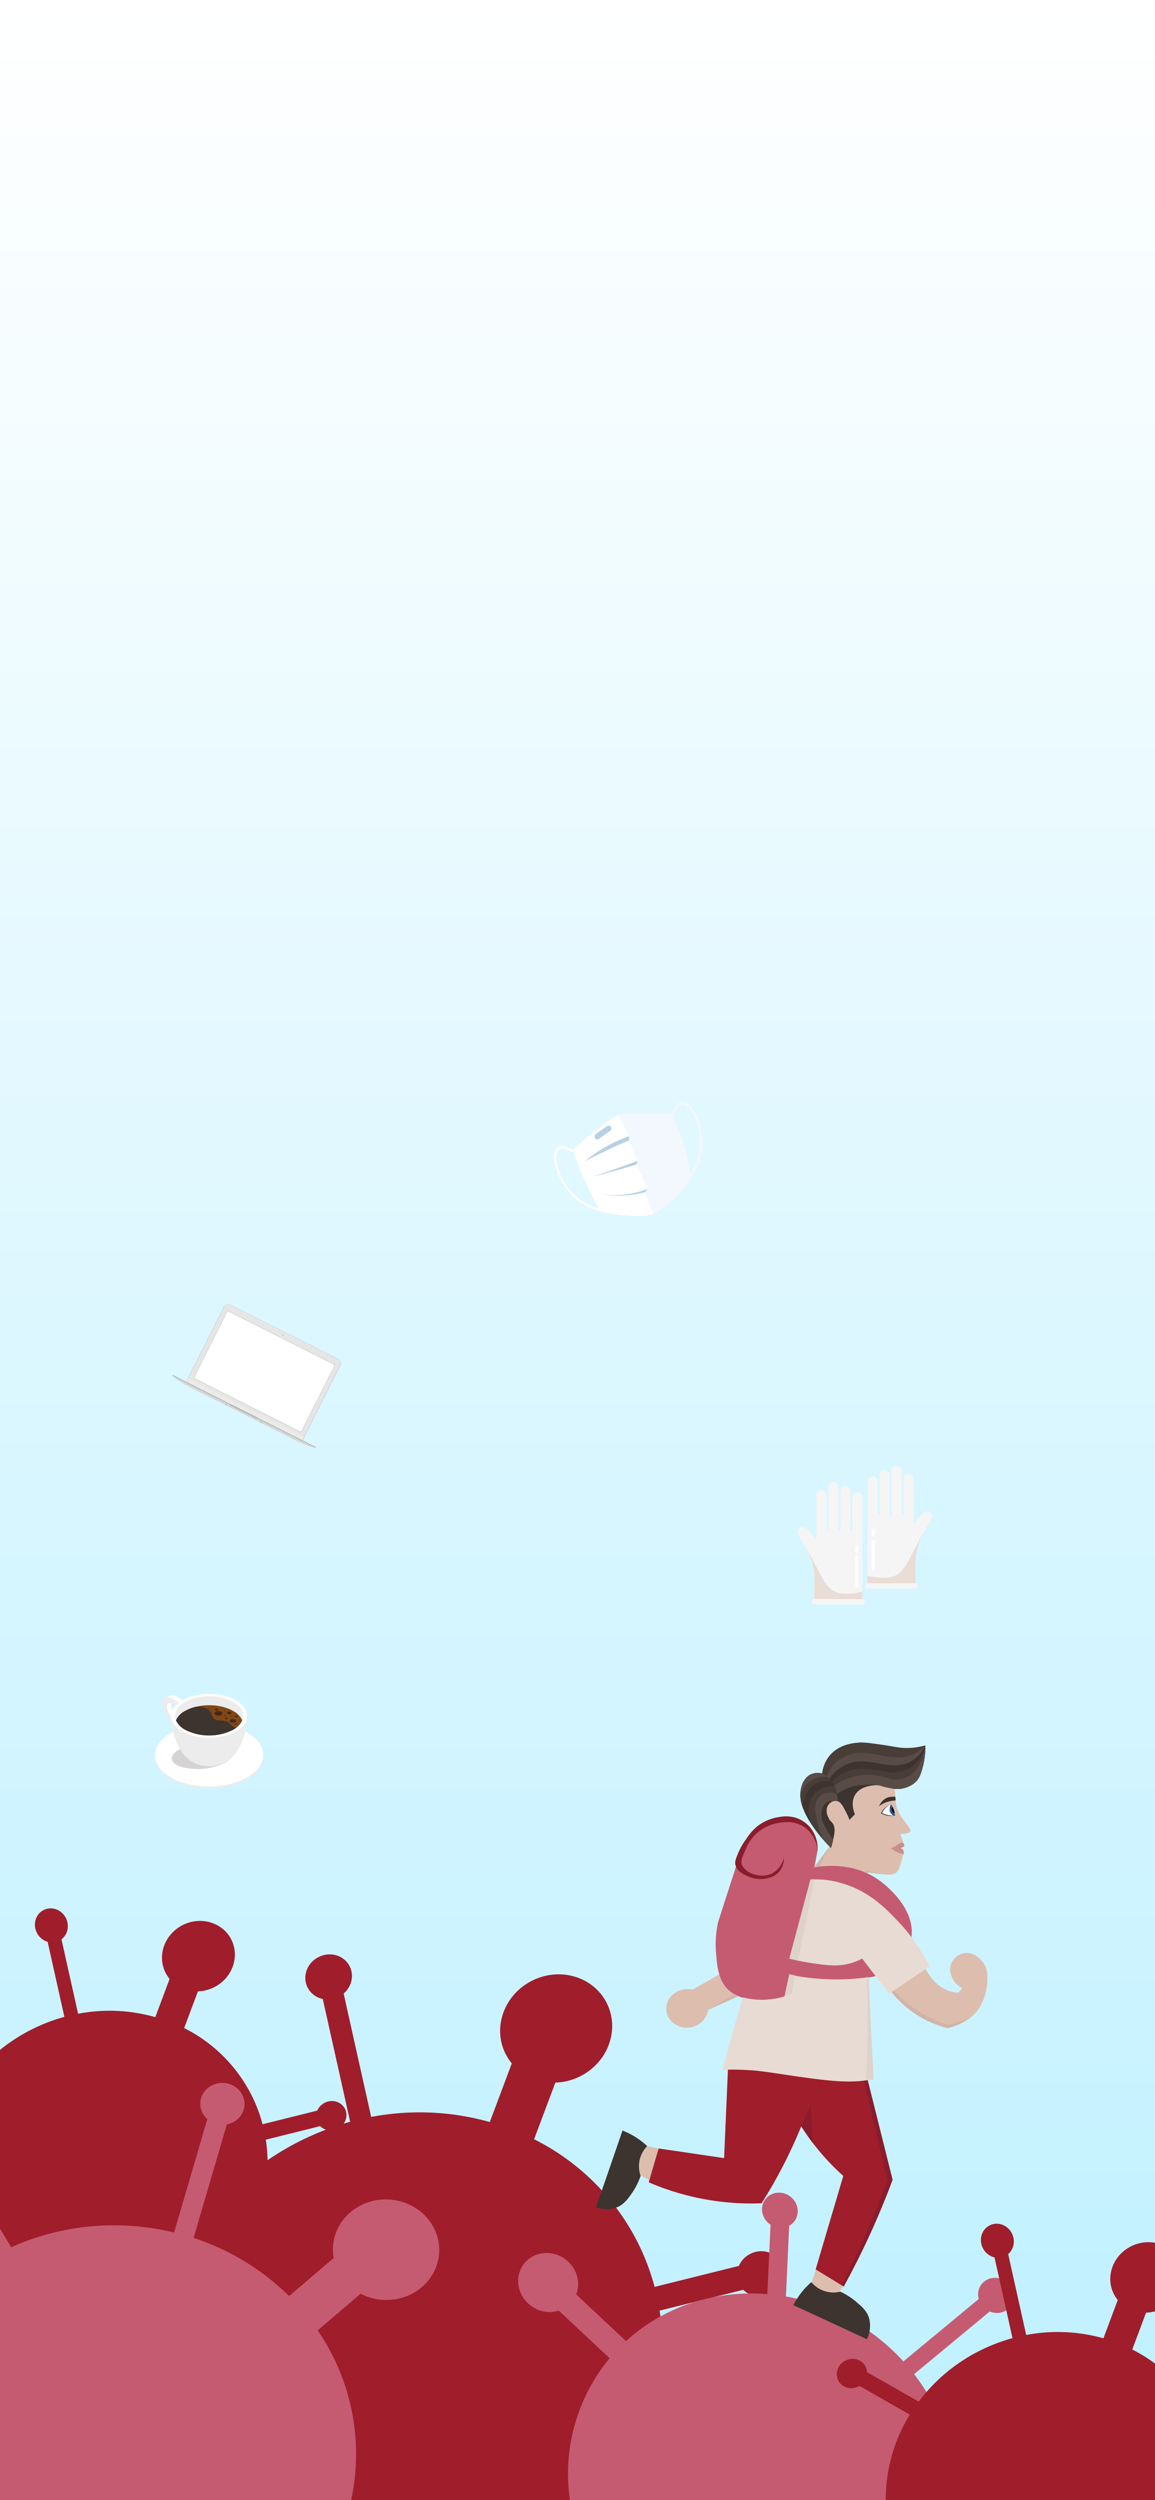 <svg xmlns="http://www.w3.org/2000/svg" xmlns:xlink="http://www.w3.org/1999/xlink" viewBox="0 0 423.4 915.97"><rect x="0" y="0" width="423.4" height="915.97" fill="#333333" stroke="none"/><defs><style>.cls-1,.cls-15,.cls-7{fill:none;}.cls-2{fill:url(#linear-gradient);}.cls-3{fill:#a01d2b;}.cls-4{fill:#c55b71;}.cls-33,.cls-5{fill:#fff;}.cls-6{fill:#b7d0e4;}.cls-7{stroke:#b7d0e4;stroke-linecap:round;stroke-miterlimit:10;stroke-width:2.08px;stroke-dasharray:5.08 15.24;}.cls-8{clip-path:url(#clip-path);}.cls-9{clip-path:url(#clip-path-2);}.cls-10{fill:#f2f8fd;}.cls-11{clip-path:url(#clip-path-3);}.cls-12{fill:#d0d0d0;}.cls-13{fill:#e6e6e6;}.cls-14{fill:#ebebeb;}.cls-15{stroke:#000;stroke-miterlimit:10;stroke-width:0.03px;}.cls-16{fill:#999;}.cls-17{fill:#b3b3b3;}.cls-18{clip-path:url(#clip-path-5);}.cls-19{fill:url(#linear-gradient-2);}.cls-20{clip-path:url(#clip-path-6);}.cls-21{fill:url(#linear-gradient-3);}.cls-22{clip-path:url(#clip-path-7);}.cls-23{fill:url(#linear-gradient-4);}.cls-24{fill:gray;}.cls-25{fill:#edeced;}.cls-26{fill:#d5d3d3;}.cls-27{fill:#814716;}.cls-28{fill:#452714;}.cls-29{fill:#3d332f;}.cls-30{clip-path:url(#clip-path-9);}.cls-31{fill:#f5f5f5;}.cls-31,.cls-32,.cls-33{fill-rule:evenodd;}.cls-32{fill:#e9ddd5;}.cls-34{fill:#ddbeae;}.cls-35{fill:#c45b71;}.cls-36{fill:#e8dbd3;}.cls-37{fill:#8a1d2c;}.cls-38{fill:#163963;}.cls-39{fill:#2b5699;}.cls-40{fill:#486bb0;}.cls-41{fill:#493d38;}.cls-42{fill:#594c47;}.cls-43{fill:#c68d86;}.cls-44{fill:#c8908b;}.cls-45{fill:#ded3cb;}.cls-46{fill:#d2b3a7;}</style><linearGradient id="linear-gradient" x1="211.7" y1="915.97" x2="211.7" gradientUnits="userSpaceOnUse"><stop offset="0" stop-color="#bef0ff"/><stop offset="1" stop-color="#fff"/></linearGradient><clipPath id="clip-path"><rect class="cls-1" x="205.13" y="406.28" width="56.39" height="40.8" transform="translate(-132.53 106.3) rotate(-20.12)"/></clipPath><clipPath id="clip-path-2"><path class="cls-1" d="M203.13,424.57a22,22,0,0,0,1.53,5.74v0a23,23,0,0,0,7.21,9.5,20.8,20.8,0,0,0,8.52,3.95,1.51,1.51,0,0,0,.28.22c1.05.53,14.14,2.53,18.74.84,4.35-1.6,13.29-10.84,13.71-13l0-.18a20.91,20.91,0,0,0,3.8-8.34,22.81,22.81,0,0,0-.66-11.9v0a22.13,22.13,0,0,0-2.54-5.36,5.14,5.14,0,0,0-3.18-2.28,2.66,2.66,0,0,0-1.31.14,3.51,3.51,0,0,0-1.62,1.33l0,0-1.7,3.39a1.94,1.94,0,0,0-1.3-.61c-4.32-.09-15.78-.23-18.21.66-2.81,1-14.74,10.65-16.12,12.62l-3-1.27h0a3.42,3.42,0,0,0-2.1,0,2.64,2.64,0,0,0-1.09.75,5.05,5.05,0,0,0-1,3.78m53.09-1.69a20.07,20.07,0,0,1-3.08,7.21c-.41-4.9-3.86-15.76-6.13-20q-.22-.41-.48-.78l1.7-3.4a.24.24,0,0,1,.06-.08,2.92,2.92,0,0,1,1.31-1.07,2.16,2.16,0,0,1,1-.11,4.26,4.26,0,0,1,2.59,1.88,20.44,20.44,0,0,1,2.36,5v0a21.8,21.8,0,0,1,.62,11.3M205.3,430a20.45,20.45,0,0,1-1.42-5.34,4.14,4.14,0,0,1,.77-3.1,2,2,0,0,1,.86-.59,2.86,2.86,0,0,1,1.69,0l.1,0,3,1.28c1,3.63,6.44,16.2,9.21,20.41a20.14,20.14,0,0,1-7.36-3.6,21.67,21.67,0,0,1-6.84-9v0"/></clipPath><clipPath id="clip-path-3"><rect class="cls-1" x="76.05" y="468.66" width="41.15" height="68.59" transform="translate(-396.07 363.13) rotate(-63.28)"/></clipPath><clipPath id="clip-path-5"><rect class="cls-1" x="89.34" y="487.78" width="0.34" height="58.62" transform="translate(-412.61 364.56) rotate(-63.28)"/></clipPath><linearGradient id="linear-gradient-2" x1="-4972.79" y1="-1758.68" x2="-4971.47" y2="-1758.68" gradientTransform="matrix(0.31, 0, 0, -53.56, 1242.91, -93682.86)" gradientUnits="userSpaceOnUse"><stop offset="0" stop-color="#b3b3b3"/><stop offset="0.03" stop-color="#fbfbfb"/><stop offset="0.35" stop-color="#f3f3f3"/><stop offset="0.73" stop-color="#f2f2f2"/><stop offset="0.97" stop-color="#fff"/><stop offset="1" stop-color="#b3b3b3"/></linearGradient><clipPath id="clip-path-6"><path class="cls-1" d="M115.61,530.41s-1.62.11-8.22-3.2L70.87,508.85s-6.05-2.94-7.61-4.79Z"/></clipPath><linearGradient id="linear-gradient-3" x1="-6101.43" y1="-1758.68" x2="-6100.95" y2="-1758.68" gradientTransform="matrix(0.87, 0, 0, -53.56, 5012.41, -93682.28)" gradientUnits="userSpaceOnUse"><stop offset="0" stop-color="#4d4d4d"/><stop offset="0.01" stop-color="#525252"/><stop offset="0.09" stop-color="#757575"/><stop offset="0.18" stop-color="#939393"/><stop offset="0.28" stop-color="#acacac"/><stop offset="0.39" stop-color="#bebebe"/><stop offset="0.51" stop-color="#ccc"/><stop offset="0.68" stop-color="#d3d3d3"/><stop offset="1" stop-color="#d6d6d6"/></linearGradient><clipPath id="clip-path-7"><path class="cls-1" d="M94.56,519.43l-.09.19a.28.28,0,0,1-.36.12h0L84.63,515a.26.26,0,0,1-.12-.36h0l.09-.18Z"/></clipPath><linearGradient id="linear-gradient-4" x1="-5460.95" y1="-2312.49" x2="-5459.99" y2="-2312.49" gradientTransform="matrix(0.43, 0, 0, -10.19, 2050.68, -23056.39)" xlink:href="#linear-gradient-2"/><clipPath id="clip-path-9"><rect class="cls-1" x="292.41" y="537.01" width="49.34" height="50.8"/></clipPath></defs><g id="Layer_2" data-name="Layer 2"><g id="Layer_1-2" data-name="Layer 1"><rect class="cls-2" width="423.4" height="915.97"/><rect class="cls-1" y="0.39" width="423.4" height="915.58"/><g id="Group_74" data-name="Group 74"><g id="Group_75" data-name="Group 75"><g id="Group_72" data-name="Group 72"><path class="cls-3" d="M98.08,791.43A58.81,58.81,0,0,1,89,823.59c-.69,1.12-1.43,2.21-2.2,3.29-.29.41-.59.81-.9,1.22A63.72,63.72,0,0,1,63,846.93l-1.35.64c-.87.4-1.74.77-2.61,1.13a63.94,63.94,0,0,1-7.91,2.66h0a62.16,62.16,0,0,1-27.94,1h0c-1.88-.37-3.73-.82-5.55-1.37h0A57.8,57.8,0,0,1,0,842.36V751a64.41,64.41,0,0,1,12.26-7.81,65.33,65.33,0,0,1,11.35-4.3q2.49-.67,5-1.14A61.46,61.46,0,0,1,56.93,739h0A58.45,58.45,0,0,1,67.5,743a55.44,55.44,0,0,1,25,25.18,54.46,54.46,0,0,1,3.73,10,50.22,50.22,0,0,1,1.19,5.65A54.68,54.68,0,0,1,98.08,791.43Z"/><path id="Path_450" data-name="Path 450" class="cls-3" d="M24.09,848.74l-5.63-1.13L10.65,877.8l5.63,1.13Z"/><path id="Path_451" data-name="Path 451" class="cls-3" d="M74.39,724.67l-10.83-3.38-11,29.37L63.38,754Z"/><path id="Path_453" data-name="Path 453" class="cls-3" d="M82.08,819.64l-2.94,4.6,34.07,19.42,3-4.6Z"/><path id="Path_455" data-name="Path 455" class="cls-3" d="M76.19,783.23l1.26,5.64L120,778.27l-1.26-5.64Z"/><path id="Path_456" data-name="Path 456" class="cls-3" d="M21.42,705.47l-5,1.25,10.12,45.34,5-1.25Z"/><path id="Path_457" data-name="Path 457" class="cls-3" d="M58.36,838.14l-10.52,3.79,10,28.82L68.34,867Z"/><ellipse id="Ellipse_198" data-name="Ellipse 198" class="cls-3" cx="13.72" cy="877.42" rx="5.62" ry="5.32" transform="translate(-384 95.19) rotate(-26.05)"/><ellipse id="Ellipse_199" data-name="Ellipse 199" class="cls-3" cx="64.78" cy="873.76" rx="9.16" ry="8.66" transform="translate(-377.2 117.25) rotate(-26.05)"/><ellipse id="Ellipse_200" data-name="Ellipse 200" class="cls-3" cx="117.85" cy="843.16" rx="5.62" ry="5.32" transform="translate(-358.37 137.45) rotate(-26.05)"/><ellipse id="Ellipse_201" data-name="Ellipse 201" class="cls-3" cx="121.49" cy="775.07" rx="5.62" ry="5.32" transform="translate(-328.09 132.13) rotate(-26.05)"/><ellipse id="Ellipse_202" data-name="Ellipse 202" class="cls-3" cx="72.79" cy="716.62" rx="13.5" ry="12.76" transform="translate(-307.36 104.8) rotate(-26.05)"/></g></g><g id="Group_65" data-name="Group 65"><ellipse id="Ellipse_160" data-name="Ellipse 160" class="cls-3" cx="120.52" cy="724.22" rx="8.64" ry="8.17" transform="translate(-305.85 126.54) rotate(-26.05)"/><g id="Group_64" data-name="Group 64"><path class="cls-3" d="M242.1,848.64c-.09-.7-.19-1.41-.3-2.12a83.15,83.15,0,0,0-1.84-8.7,84.1,84.1,0,0,0-5.75-15.39,85.08,85.08,0,0,0-38.42-38.69,89.28,89.28,0,0,0-16.24-6.31A95,95,0,0,0,136,775.57c-2.58.48-5.14,1.08-7.7,1.78-.77.21-1.55.44-2.33.68h0c-2.14.64-4.28,1.36-6.4,2.17h0q-4.39,1.65-8.69,3.75a99.83,99.83,0,0,0-12.81,7.48A96.6,96.6,0,0,0,75.5,813.08c-1.57,2.08-3,4.2-4.4,6.38l0,0-.25.41-.33.53a93.24,93.24,0,0,0-8.28,17.25h0c-.72,2-1.36,4-1.94,6h0c-.46,1.65-.89,3.33-1.26,5a87.57,87.57,0,0,0-2.09,19.5h0c0,.48,0,1,0,1.46v0a80.38,80.38,0,0,0,.8,9.9h0a83.95,83.95,0,0,0,6,21.33c.56,1.33,1.17,2.66,1.81,4A86.3,86.3,0,0,0,72,916h151c.39-.51.77-1,1.15-1.51,1.7-2.26,3.28-4.56,4.76-6.93A89.74,89.74,0,0,0,242.1,848.64Z"/><path id="Path_419" data-name="Path 419" class="cls-3" d="M206.39,755.5l-16.66-5.2L172.8,795.44l16.65,5.2Z"/><path id="Path_420" data-name="Path 420" class="cls-3" d="M41.21,793.53,36.43,801l41.4,23.59,4.78-7.47Z"/><polygon class="cls-3" points="243.67 915.97 226.73 915.97 224.09 914.46 213.68 908.53 218.2 901.45 228.85 907.53 243.67 915.97"/><path id="Path_422" data-name="Path 422" class="cls-3" d="M71.33,898.19l-3.7-10.67-46.58,16.8L24.74,915Z"/><path id="Path_423" data-name="Path 423" class="cls-3" d="M209.14,845.49l1.94,8.67,65.44-16.28-1.94-8.68Z"/><path id="Path_424" data-name="Path 424" class="cls-3" d="M125,726l-7.67,1.91,15.56,69.68,7.67-1.9Z"/><ellipse id="Ellipse_165" data-name="Ellipse 165" class="cls-3" cx="278.78" cy="832.96" rx="8.64" ry="8.17" transform="translate(-337.53 207.1) rotate(-26.05)"/><ellipse id="Ellipse_166" data-name="Ellipse 166" class="cls-3" cx="203.93" cy="743.11" rx="20.75" ry="19.61" transform="translate(-305.68 165.09) rotate(-26.05)"/><ellipse id="Ellipse_167" data-name="Ellipse 167" class="cls-3" cx="37.96" cy="797.16" rx="8.64" ry="8.17" transform="translate(-346.28 97.68) rotate(-26.05)"/><path class="cls-3" d="M32.69,912.12A13.76,13.76,0,0,1,31.5,916H5c-2.55-6.59.63-14.3,7.46-17.64a14.37,14.37,0,0,1,17,2.95,12.51,12.51,0,0,1,2,3A13,13,0,0,1,32.69,912.12Z"/></g></g><g id="Group_69" data-name="Group 69"><ellipse id="Ellipse_178" data-name="Ellipse 178" class="cls-4" cx="365.08" cy="841.01" rx="6.31" ry="6.68" transform="translate(-526.65 627.93) rotate(-53.1)"/><g id="Group_68" data-name="Group 68"><path class="cls-4" d="M350.56,913.72c0,.76,0,1.49,0,2.25H208.93a66.38,66.38,0,0,1,12.45-49.35c.69-.9,1.38-1.78,2.11-2.64a61.81,61.81,0,0,1,6-6.3h0a65.17,65.17,0,0,1,12.59-9,66.29,66.29,0,0,1,12.32-5.26h0a72.08,72.08,0,0,1,8.1-2h.08a70.77,70.77,0,0,1,11.65-1.17h0a68.36,68.36,0,0,1,7,.21q.38,0,.75.06h0c2,.18,4,.44,6.05.8,1.22.2,2.44.45,3.66.73h0a75.64,75.64,0,0,1,28.81,13.39,3.15,3.15,0,0,1,.29.22h0a75.75,75.75,0,0,1,10.37,9.46q2.08,2.26,3.93,4.67a69.54,69.54,0,0,1,4.53,6.55,73.09,73.09,0,0,1,9.49,24.06A69.44,69.44,0,0,1,350.56,913.72Z"/><path id="Path_435" data-name="Path 435" class="cls-4" d="M373.72,911.09l-2.28-13.29-37,4.21,2.28,13.29Z"/><path id="Path_436" data-name="Path 436" class="cls-4" d="M289.51,810.77l-6.82-.67L281,846.88l6.82.67Z"/><path id="Path_438" data-name="Path 438" class="cls-4" d="M228.06,868.26l6-6.28-27.93-26.16-6,6.29Z"/><path id="Path_440" data-name="Path 440" class="cls-4" d="M365.42,844.68l-4-4.6-42.49,35.18,4,4.61Z"/><path class="cls-4" d="M394.19,914.67a13.73,13.73,0,0,1-1.1,1.3H370.87a16,16,0,0,1-3.25-4.19,15.34,15.34,0,0,1-.75-13.46,14.42,14.42,0,0,1,1.69-2.9c5-6.69,14.83-7.8,21.91-2.49S399.22,908,394.19,914.67Z"/><ellipse id="Ellipse_185" data-name="Ellipse 185" class="cls-4" cx="285.87" cy="809.8" rx="6.31" ry="6.68" transform="translate(-533.34 552.13) rotate(-53.1)"/><ellipse id="Ellipse_186" data-name="Ellipse 186" class="cls-4" cx="200.92" cy="836.28" rx="10.6" ry="11.21" transform="translate(-588.45 494.78) rotate(-53.1)"/></g></g><g id="Group_71" data-name="Group 71"><ellipse id="Ellipse_187" data-name="Ellipse 187" class="cls-4" cx="81.52" cy="770.71" rx="7.68" ry="8.12" transform="translate(-692.3 813.6) rotate(-87.13)"/><g id="Group_70" data-name="Group 70"><path class="cls-4" d="M130.42,903.09A77.84,77.84,0,0,1,128.71,916H0v-90.7c1.36-.69,2.72-1.36,4.13-2a91.77,91.77,0,0,1,42.35-7.91,92.81,92.81,0,0,1,17.34,2.51c1.44.34,2.85.72,4.25,1.14h.05c.91.25,1.82.53,2.71.84a.5.5,0,0,1,.13,0c2.7.89,5.35,1.9,7.91,3a9.1,9.1,0,0,1,.85.37q3.65,1.62,7.09,3.55a89.74,89.74,0,0,1,14.1,9.76h0l0,0c1.72,1.46,3.38,3,5,4.56a85.51,85.51,0,0,1,10.49,12.57A79.92,79.92,0,0,1,130.42,903.09Z"/><path id="Path_443" data-name="Path 443" class="cls-4" d="M137.91,835.44,126.58,823.6,92.14,853l11.34,11.85Z"/><polygon class="cls-4" points="8.14 829.87 0.82 833.84 0 832.5 0 816.53 4.13 823.3 8.14 829.87"/><polygon class="cls-4" points="119.06 915.97 97.74 915.97 99.29 910.69 119.06 915.97"/><path id="Path_448" data-name="Path 448" class="cls-4" d="M84.37,774.19l-7.17-1.92L58.33,836.64l7.17,1.91Z"/><ellipse id="Ellipse_193" data-name="Ellipse 193" class="cls-4" cx="141.52" cy="824.14" rx="18.42" ry="19.49" transform="translate(-688.66 924.28) rotate(-87.13)"/></g></g><g id="Group_73" data-name="Group 73"><g id="Group_72-2" data-name="Group 72-2"><path class="cls-3" d="M423.4,865.93v50H324.71a58.81,58.81,0,0,1,8.83-31.31h0a57.21,57.21,0,0,1,3.24-4.77q1.38-1.86,2.92-3.61a63.85,63.85,0,0,1,20.1-15.35,65.58,65.58,0,0,1,11.35-4.29c1.67-.46,3.33-.84,5-1.15a61.78,61.78,0,0,1,28.32,1.2,58.48,58.48,0,0,1,10.56,4.1,56.63,56.63,0,0,1,8.34,5.14Z"/><path id="Path_451-2" data-name="Path 451-2" class="cls-3" d="M421.94,842.41,411.11,839l-11,29.37,10.84,3.38Z"/><path id="Path_452-2" data-name="Path 452-2" class="cls-3" d="M314.47,867.16,311.36,872l26.94,15.35,3.11-4.86Z"/><path id="Path_456-2" data-name="Path 456-2" class="cls-3" d="M369,823.21l-5,1.25L374.1,869.8l5-1.25Z"/><path class="cls-3" d="M423.4,821.67v25.1h0a13,13,0,0,1-3.26.48h0a12.88,12.88,0,0,1-10.37-4.6,11.19,11.19,0,0,1-1.53-2.37c-3.1-6.33-.18-14.12,6.52-17.39a14,14,0,0,1,8.65-1.22Z"/><ellipse id="Ellipse_203-2" data-name="Ellipse 203-2" class="cls-3" cx="312.36" cy="869.52" rx="5.62" ry="5.32" transform="translate(-350.18 225.56) rotate(-26.05)"/></g></g></g><g id="Group_82" data-name="Group 82"><path id="Path_458" data-name="Path 458" class="cls-5" d="M203.13,424.57a22,22,0,0,0,1.53,5.74v0a23,23,0,0,0,7.2,9.5,20.84,20.84,0,0,0,8.53,3.95,1.51,1.51,0,0,0,.28.22c1.05.53,14.14,2.53,18.73.84,4.35-1.6,13.3-10.84,13.72-13a1.1,1.1,0,0,0,0-.18,20.93,20.93,0,0,0,3.81-8.34,22.81,22.81,0,0,0-.66-11.9v0a21.8,21.8,0,0,0-2.55-5.36,5,5,0,0,0-3.17-2.27,2.55,2.55,0,0,0-1.31.13,3.54,3.54,0,0,0-1.63,1.33v0l-1.7,3.38a2,2,0,0,0-1.3-.61c-4.32-.08-15.78-.23-18.21.66-2.81,1-14.74,10.65-16.13,12.63l-3-1.28h0a3.42,3.42,0,0,0-2.1,0,2.58,2.58,0,0,0-1.09.75,5.06,5.06,0,0,0-1,3.78m53.09-1.69a20.37,20.37,0,0,1-3.08,7.22c-.41-4.91-3.86-15.77-6.14-20a7.68,7.68,0,0,0-.47-.78l1.7-3.39a.36.36,0,0,1,.05-.09,3,3,0,0,1,1.32-1.07,2.16,2.16,0,0,1,1-.11,4.21,4.21,0,0,1,2.58,1.88,20.11,20.11,0,0,1,2.37,5v0a21.8,21.8,0,0,1,.62,11.3M205.3,430a20.49,20.49,0,0,1-1.42-5.33,4.2,4.2,0,0,1,.76-3.11,2.11,2.11,0,0,1,.86-.59,2.9,2.9,0,0,1,1.7,0l.1,0,3,1.28c1,3.63,6.44,16.2,9.21,20.41a20.14,20.14,0,0,1-7.36-3.6,21.67,21.67,0,0,1-6.84-9v0"/><path id="Path_459" data-name="Path 459" class="cls-6" d="M214.42,425.43a52,52,0,0,1,15.38-8.86,50.19,50.19,0,0,1,16.11-2.69A156.92,156.92,0,0,0,230.24,418c-5.13,1.88-15.82,7.44-15.82,7.44"/><path id="Path_460" data-name="Path 460" class="cls-6" d="M217.13,431.1q6.92-2.25,14.06-4.87,8.77-3.23,16.94-6.69c8.16-3.46-9.68,5.33-15,7.11s-16,4.46-16,4.46"/><path id="Path_461" data-name="Path 461" class="cls-6" d="M220.2,437.41a32.41,32.41,0,0,0,16.83-1.7,32.85,32.85,0,0,0,13.29-9.83,25.25,25.25,0,0,1-12.75,10.54,35.64,35.64,0,0,1-17.37,1"/><path id="Path_462" data-name="Path 462" class="cls-7" d="M242.68,409.47c-4.52-.14-11.25.25-15.06,1.65-4.36,1.59-10.65,6.6-14.21,10"/><g id="Group_81" data-name="Group 81"><g id="Group_80" data-name="Group 80"><g class="cls-8"><g id="Group_79" data-name="Group 79"><g id="Group_78" data-name="Group 78"><g class="cls-9"><g id="Group_77" data-name="Group 77"><path id="Path_463" data-name="Path 463" class="cls-10" d="M226.13,407.57l4.54,8.66-.13,1.68,3.17,7.34-.31,1.32,4,9-1,1.32,3.5,9.13,21.12-15.48L258.73,418l-3.56-13.67-6.67-2.92L243,402.58l-7.65,2.81Z"/></g></g></g></g></g></g></g></g><g id="Laptop_front_view_-_white_mockup_isolated._Vector_illustration" data-name="Laptop front view - white mockup isolated. Vector illustration"><g id="Group_94" data-name="Group 94"><g class="cls-11"><g id="Group_93" data-name="Group 93"><g id="Group_84" data-name="Group 84"><g class="cls-11"><g id="Group_83" data-name="Group 83"><path id="Path_465" data-name="Path 465" class="cls-12" d="M69,507l41,20.64a.9.9,0,0,0,1.22-.4l13.58-27a1.78,1.78,0,0,0-.78-2.39h0L84.38,477.93a1.74,1.74,0,0,0-2.33.77L68.5,505.62A1,1,0,0,0,69,507h0"/><path id="Path_466" data-name="Path 466" class="cls-13" d="M69.08,507.06l40.71,20.49a.91.91,0,0,0,1.21-.4h0l13.62-27.07A1.52,1.52,0,0,0,124,498h0l-39.68-20a1.53,1.53,0,0,0-2.06.68h0l-13.57,27a1,1,0,0,0,.45,1.37h0"/><path id="Path_467" data-name="Path 467" class="cls-14" d="M69.07,507.06l40.71,20.49a.89.89,0,0,0,1.21-.4h0l.34-.67L68.91,505.12l-.29.58a1,1,0,0,0,.45,1.36h0"/><rect id="Rectangle_20" data-name="Rectangle 20" class="cls-5" x="83.09" y="480.37" width="27.61" height="44.11" transform="translate(-395.45 363.09) rotate(-63.28)"/><rect id="Rectangle_21" data-name="Rectangle 21" class="cls-15" x="83.09" y="480.37" width="27.61" height="44.11" transform="translate(-395.45 363.09) rotate(-63.28)"/><path id="Path_468" data-name="Path 468" class="cls-16" d="M103.52,489.05a.16.16,0,0,0,.07.22.16.16,0,0,0,.22-.07.16.16,0,0,0-.07-.22h0a.16.16,0,0,0-.22.07"/><path id="Path_469" data-name="Path 469" class="cls-17" d="M103.59,489.09a.09.09,0,0,0,0,.12.09.09,0,0,0,.12,0,.08.08,0,0,0,0-.12h0a.08.08,0,0,0-.11,0"/></g></g></g><g id="Group_86" data-name="Group 86"><g class="cls-18"><g id="Group_85" data-name="Group 85"><rect id="Rectangle_23" data-name="Rectangle 23" class="cls-19" x="89.34" y="487.78" width="0.34" height="58.62" transform="translate(-412.61 364.56) rotate(-63.28)"/></g></g></g><g id="Group_88" data-name="Group 88"><g class="cls-20"><g id="Group_87" data-name="Group 87"><rect id="Rectangle_25" data-name="Rectangle 25" class="cls-21" x="88.74" y="488.36" width="0.96" height="58.62" transform="translate(-413.28 364.62) rotate(-63.28)"/></g></g></g><g id="Group_90" data-name="Group 90"><g class="cls-22"><g id="Group_89" data-name="Group 89"><rect id="Rectangle_26" data-name="Rectangle 26" class="cls-23" x="89.24" y="511.56" width="0.47" height="11.16" transform="translate(-412.68 364.56) rotate(-63.28)"/></g></g></g><g id="Group_92" data-name="Group 92"><g class="cls-11"><g id="Group_91" data-name="Group 91"><rect id="Rectangle_27" data-name="Rectangle 27" class="cls-24" x="95.58" y="520.75" width="0.19" height="0.4" transform="translate(-412.67 372.19) rotate(-63.28)"/><rect id="Rectangle_28" data-name="Rectangle 28" class="cls-24" x="82.72" y="514.28" width="0.19" height="0.4" transform="translate(-413.97 357.14) rotate(-63.28)"/></g></g></g></g></g></g></g><g id="Group_97" data-name="Group 97"><path id="Path_480" data-name="Path 480" class="cls-25" d="M56.82,643v.68c0,2.93,1.93,5.84,5.77,8.07,7.72,4.49,20.29,4.49,28.07,0,3.91-2.25,5.86-5.22,5.85-8.18v-.68c0,3-1.94,5.92-5.86,8.18-7.77,4.49-20.34,4.49-28.06,0-3.84-2.23-5.76-5.14-5.77-8.07Z"/><path id="Path_481" data-name="Path 481" class="cls-5" d="M62.68,634.85c-7.78,4.48-7.82,11.76-.09,16.25s20.29,4.49,28.07,0,7.81-11.77.09-16.25-20.29-4.49-28.07,0Z"/><path id="Path_482" data-name="Path 482" class="cls-26" d="M66.49,647.34A23.59,23.59,0,0,0,82.17,646c4.18-2.16,3.93-5.07-.56-6.49a23.72,23.72,0,0,0-15.68,1.35c-4.17,2.17-3.92,5.07.56,6.49Z"/><path id="Path_483" data-name="Path 483" class="cls-5" d="M65.1,634.27l1.49-.87.92-1-1.5.87Z"/><path id="Path_484" data-name="Path 484" class="cls-5" d="M61.18,625.38a4.32,4.32,0,0,0,.86,2.4l4,5.52,1.49-.87-4-5.51a4.38,4.38,0,0,1-.86-2.41,1.41,1.41,0,0,1,.6-1.3l-1.5.87A1.43,1.43,0,0,0,61.18,625.38Z"/><path id="Path_485" data-name="Path 485" class="cls-5" d="M65.58,625.58l1.49-.87v-1.82l-1.49.86Z"/><path id="Path_486" data-name="Path 486" class="cls-5" d="M60.65,622.14a2.53,2.53,0,0,1,2.57.25l2.37,1.36,1.49-.86-2.37-1.37a2.55,2.55,0,0,0-2.57-.25l-1.49.87Z"/><path id="Path_487" data-name="Path 487" class="cls-25" d="M63.22,622.39c-2-1.15-3.63-.23-3.63,2.07a7.66,7.66,0,0,0,1.53,4.29l4,5.52.91-1-4-5.52a4.25,4.25,0,0,1-.86-2.4c0-1.29.92-1.81,2-1.16l2.37,1.36v-1.83l-2.37-1.36Z"/><path id="Path_488" data-name="Path 488" class="cls-25" d="M90.58,628.38c0,7.68-3.61,18.7-13.91,18.7s-13.91-11-13.91-18.7Z"/><path id="Path_489" data-name="Path 489" class="cls-5" d="M66.83,634.29c5.43,3.14,14.24,3.14,19.67,0s5.44-8.22,0-11.36-14.23-3.13-19.67,0-5.43,8.22,0,11.36Z"/><path id="Path_490" data-name="Path 490" class="cls-25" d="M64.53,630.27l.06.14a7.56,7.56,0,0,0,3.26,3.29,19.51,19.51,0,0,0,17.64,0,11.1,11.1,0,0,0,1.16-.77,6.69,6.69,0,0,0,2.1-2.53l.06-.13c1-2.35-.15-4.92-3.32-6.75a19.51,19.51,0,0,0-17.64,0c-3.17,1.83-4.28,4.4-3.32,6.75Z"/><path id="Path_491" data-name="Path 491" class="cls-27" d="M64.53,630.27l.06.14a7.56,7.56,0,0,0,3.26,3.29,19.51,19.51,0,0,0,17.64,0,11.1,11.1,0,0,0,1.16-.77,6.69,6.69,0,0,0,2.1-2.53l.06-.13a7.45,7.45,0,0,0-3.33-3.44c-3.69-2.13-9.13-2.65-13.66-1.54a15,15,0,0,0-4,1.54,7.48,7.48,0,0,0-3.32,3.44Z"/><path id="Path_492" data-name="Path 492" class="cls-28" d="M78.94,626.51a.91.91,0,0,0,.85,0,.25.25,0,0,0,.16-.33.23.23,0,0,0-.16-.16.91.91,0,0,0-.85,0,.25.25,0,0,0-.16.33A.22.22,0,0,0,78.94,626.51Z"/><path id="Path_493" data-name="Path 493" class="cls-28" d="M79.07,628.28a2.29,2.29,0,0,0,2,0,.62.62,0,0,0,.38-.79.64.64,0,0,0-.38-.39,2.29,2.29,0,0,0-2,0,.63.63,0,0,0-.38.79A.64.64,0,0,0,79.07,628.28Z"/><path id="Path_494" data-name="Path 494" class="cls-28" d="M82.14,626.8a.3.3,0,0,0,.29,0,.08.08,0,0,0,0-.11.06.06,0,0,0,0-.06.37.37,0,0,0-.29,0,.09.09,0,0,0,0,.12S82.11,626.79,82.14,626.8Z"/><path id="Path_495" data-name="Path 495" class="cls-28" d="M82.3,628.67a.42.42,0,0,0,.38,0,.12.12,0,0,0,.07-.15.12.12,0,0,0-.07-.07.42.42,0,0,0-.38,0,.12.12,0,0,0-.08.15A.14.14,0,0,0,82.3,628.67Z"/><path id="Path_496" data-name="Path 496" class="cls-28" d="M83.42,627.89a1.36,1.36,0,0,0,1.18,0,.37.37,0,0,0,.23-.46.36.36,0,0,0-.23-.22,1.29,1.29,0,0,0-1.18,0,.35.35,0,0,0-.22.45A.36.36,0,0,0,83.42,627.89Z"/><path id="Path_497" data-name="Path 497" class="cls-28" d="M84.54,628.91a.3.3,0,0,0,.26,0,.08.08,0,0,0,.06-.1.1.1,0,0,0-.06,0,.3.3,0,0,0-.26,0,.08.08,0,0,0,0,.15Z"/><path id="Path_498" data-name="Path 498" class="cls-28" d="M84.57,630.93a1.8,1.8,0,0,0,1.63,0,.5.5,0,0,0,0-.95,1.8,1.8,0,0,0-1.63,0,.5.5,0,0,0,0,.95Z"/><path id="Path_499" data-name="Path 499" class="cls-28" d="M82.59,629.75a.7.7,0,0,0,.63,0,.21.21,0,0,0,.12-.25.2.2,0,0,0-.12-.12.7.7,0,0,0-.63,0,.2.2,0,0,0-.12.25A.2.2,0,0,0,82.59,629.75Z"/><path id="Path_500" data-name="Path 500" class="cls-28" d="M79.63,629.21a.15.15,0,0,0,.16,0,0,0,0,0,0,0-.06,0,0,0,0,0,0,0,.15.15,0,0,0-.16,0,0,0,0,0,0,0,.06A0,0,0,0,0,79.63,629.21Z"/><path id="Path_501" data-name="Path 501" class="cls-28" d="M76.33,625.93a.26.26,0,0,0,.27,0,.07.07,0,0,0,.05-.1.08.08,0,0,0-.05-.05.26.26,0,0,0-.27,0,.08.08,0,0,0-.06.1A.06.06,0,0,0,76.33,625.93Z"/><path id="Path_502" data-name="Path 502" class="cls-28" d="M86.23,629a.8.8,0,0,0,.71,0,.22.22,0,0,0,.12-.29.2.2,0,0,0-.12-.12.75.75,0,0,0-.71,0,.22.22,0,0,0-.13.28A.27.27,0,0,0,86.23,629Z"/><path id="Path_503" data-name="Path 503" class="cls-28" d="M87.63,630.54a.24.24,0,0,0,.26,0,.08.08,0,0,0,0-.1.12.12,0,0,0,0-.05.3.3,0,0,0-.26,0,.08.08,0,0,0-.06.1A.06.06,0,0,0,87.63,630.54Z"/><path id="Path_504" data-name="Path 504" class="cls-28" d="M86.25,631.78a.53.53,0,0,0,.49,0,.14.14,0,0,0,.09-.19.14.14,0,0,0-.09-.09.53.53,0,0,0-.49,0,.15.15,0,0,0-.1.18A.17.17,0,0,0,86.25,631.78Z"/><path id="Path_505" data-name="Path 505" class="cls-29" d="M64.53,630.27l.06.14a7.56,7.56,0,0,0,3.26,3.29,19.51,19.51,0,0,0,17.64,0,9.8,9.8,0,0,0,1.16-.78q-.59-.17-1.17-.39c-.67-.31-.9-.87-1.41-1.27a4.8,4.8,0,0,0-2.51-.9c-.58,0-1.17,0-1.73-.1-2-.34-2.1-2.08-2.61-3a4,4,0,0,0-2.44-1.68l-.23-.07h0a7.6,7.6,0,0,0-2.73-.2,15.31,15.31,0,0,0-4,1.55,7.29,7.29,0,0,0-3.32,3.44Z"/></g><g id="Group_106" data-name="Group 106"><g id="Group_103" data-name="Group 103"><g class="cls-30"><g id="Group_102" data-name="Group 102"><path id="Path_522" data-name="Path 522" class="cls-31" d="M335.69,580.1H318.05V542.65a1.84,1.84,0,0,1,1.85-1.83h0a1.84,1.84,0,0,1,1.82,1.83V555h.73V540.61a1.84,1.84,0,0,1,1.83-1.85h0a1.87,1.87,0,0,1,1.85,1.85V555h.72V538.84a1.82,1.82,0,0,1,1.82-1.83h0a1.82,1.82,0,0,1,1.83,1.82h0V555h.72V541.87a1.86,1.86,0,0,1,1.85-1.85h0a1.85,1.85,0,0,1,1.83,1.85v16.18c1.09-1.18,2.16-2.37,3.25-3.54,2.22-2.24,4.81.24,2.95,2.79-5.62,8.06-5.94,13.31-5.43,22.8Z"/></g></g></g><path id="Path_523" data-name="Path 523" class="cls-32" d="M335.69,580.1H318.05v-2.77c13.63,2.77,12.63-2.26,20.26-15.44h0c-2.92,5.76-3,10.65-2.62,18.21Z"/><path id="Path_524" data-name="Path 524" class="cls-31" d="M335.71,582H318a1,1,0,0,1-.94-1h0a.94.94,0,0,1,.92-.95h17.7a1,1,0,0,1,.93.95h0A1,1,0,0,1,335.71,582Z"/><path id="Path_525" data-name="Path 525" class="cls-33" d="M320.07,564.13h0a.59.59,0,0,0-.58.58v10.42a.58.58,0,0,0,.58.57h0a.58.58,0,0,0,.57-.57V564.71A.58.58,0,0,0,320.07,564.13Z"/><g id="Group_105" data-name="Group 105"><g class="cls-30"><g id="Group_104" data-name="Group 104"><path id="Path_526" data-name="Path 526" class="cls-33" d="M320.07,563h0a.58.58,0,0,1-.58-.56v-1.43a.59.59,0,0,1,.58-.58h0a.58.58,0,0,1,.57.58v1.43A.57.57,0,0,1,320.07,563Z"/><path id="Path_527" data-name="Path 527" class="cls-31" d="M298.48,585.9h17.64V548.46a1.84,1.84,0,0,0-1.85-1.83h0a1.84,1.84,0,0,0-1.83,1.83V560.8h-.72V546.41a1.83,1.83,0,0,0-1.83-1.83h0a1.85,1.85,0,0,0-1.85,1.83V560.8h-.72V544.66a1.85,1.85,0,0,0-1.83-1.85h0a1.84,1.84,0,0,0-1.83,1.85V560.8h-.72V547.68a1.84,1.84,0,0,0-1.85-1.83h0a1.82,1.82,0,0,0-1.83,1.82h0v16.18c-1.1-1.17-2.16-2.36-3.25-3.55-2.22-2.23-4.81.24-3,2.81,5.63,8,5.94,13.32,5.43,22.78Z"/></g></g></g><path id="Path_528" data-name="Path 528" class="cls-32" d="M298.48,585.9h17.64v-2.75c-13.63,2.75-12.64-2.28-20.27-15.46h0c2.92,5.77,3,10.65,2.63,18.21Z"/><path id="Path_529" data-name="Path 529" class="cls-31" d="M298.46,587.81h17.68a1,1,0,0,0,.95-1h0a1,1,0,0,0-.95-1H298.46a1,1,0,0,0-.94,1h0A1,1,0,0,0,298.46,587.81Z"/><path id="Path_530" data-name="Path 530" class="cls-33" d="M314.09,570h0a.59.59,0,0,1,.59.57v10.42a.58.58,0,0,1-.59.58h0a.57.57,0,0,1-.56-.57h0V570.52A.57.57,0,0,1,314.09,570Z"/><path id="Path_531" data-name="Path 531" class="cls-33" d="M314.09,568.86h0a.6.6,0,0,0,.59-.58v-1.43a.59.59,0,0,0-.59-.56h0a.56.56,0,0,0-.56.56v1.43A.58.58,0,0,0,314.09,568.86Z"/></g><ellipse class="cls-3" cx="365.57" cy="820.97" rx="5.97" ry="6.31" transform="translate(-323.45 244.01) rotate(-26.06)"/><ellipse class="cls-3" cx="18.78" cy="705.42" rx="5.97" ry="6.31" transform="translate(-307.94 79.94) rotate(-26.06)"/><path class="cls-34" d="M300.14,828.49,297,837.64l9.29,4.34,5.49-8.94Z"/><path class="cls-34" d="M244.88,787.86l-9.47-2-3.15,9.76,9.18,4.88Q243.17,794.18,244.88,787.86Z"/><path class="cls-34" d="M276.4,716,254,728.89a8.7,8.7,0,0,0-6.24,1,7.32,7.32,0,0,0-3,3.39,7,7,0,0,0,0,5.22,7.26,7.26,0,0,0,4.59,4,8.32,8.32,0,0,0,6.73-.86,8.23,8.23,0,0,0,3.59-5.33l21.62-9.83Q278.83,721.18,276.4,716Z"/><path class="cls-34" d="M338.73,720.16c.8,1.79,3.58,7.43,9.48,9.31a13.21,13.21,0,0,0,3,.57,5.85,5.85,0,0,0,1.44-1.75,7.39,7.39,0,0,1-2.38-1.78c-.16-.18-3.12-3.66-1.48-7.33a6.36,6.36,0,0,1,4.79-3.64c3.53-.53,6.35,2.39,7.49,4.59.91,1.76.9,3.35.87,5.46a20.79,20.79,0,0,1-2.11,8.51c-.07.16-.11.25-.18.39-2,4-5.46,5.76-7.46,6.77a21.27,21.27,0,0,1-4.83,1.74A38.43,38.43,0,0,1,326,728.73Z"/><path class="cls-3" d="M317.48,759.73l9.71,38.86c-2.15,5.78-4.62,11.84-7.44,18.11-3.41,7.58-6.94,14.57-10.46,21L299,831.42l10.13-34.25c-1.8-1.61-3.65-3.39-5.51-5.38A87,87,0,0,1,293.73,779a178,178,0,0,1-7.91,16.81c-2.19,4.1-4.43,7.89-6.65,11.38a95.05,95.05,0,0,1-41.36-7.68l3.63-12.4,24,3.53,1.44-33.13Z"/><path class="cls-34" d="M328.9,662.74a26.72,26.72,0,0,0,1.72,3.16h0c.41.58,1.23,1.64,2.29,3.16.78,1.11.95,1.4.86,1.72-.28,1.08-3.14,1.14-3.73,1.15l1.2,3.51a1.55,1.55,0,0,1-.34,1.08,1.57,1.57,0,0,1-1.14.57,2.14,2.14,0,0,1,1.43,1.15,1.52,1.52,0,0,1,0,.86c-1,4-1.56,6-2.57,6.91-1.38,1.26-4.85.75-11.8-.26-2.75-.41-4.86-.84-6.95-2.39a15.18,15.18,0,0,1-2.38-2.38,21.55,21.55,0,0,1-4.64-10.48c-.51-3-1.61-9.5,2.14-14.64,5.64-7.72,19.1-8.09,21.9-4C328.57,654.29,327.92,660.58,328.9,662.74Z"/><path class="cls-35" d="M299.69,678c0-.91,0-6.49-4.3-10-5.72-4.76-13.58-1.34-14.64-.86a17.22,17.22,0,0,0-8.89,10.33l-8.61,26.69a37.34,37.34,0,0,0-.78,11.14c.33,4.08.68,9.12,3.5,12.59,4.1,5.05,12.8,6.12,21.67,3.53l1.72-8a87.34,87.34,0,0,0,15.3,1.93,58,58,0,0,0,14.83-1.06,21.75,21.75,0,0,0,4.45-1.27,18.34,18.34,0,0,0,10-12.32c2.43-11.73-10.66-21.15-11.88-22-9.86-6.88-20.87-5.1-23.53-4.59Z"/><path class="cls-5" d="M297.27,688.74q-3.37,14.41-6.76,28.82a75.13,75.13,0,0,0,8.62,1.52c6.63.76,10.25,1.19,14.24-.42,1.48-.59,6.63-2.67,8.46-7.63,2.67-7.25-4-14.6-4.75-15.48C309.93,687.62,298.84,688.58,297.27,688.74Z"/><path class="cls-36" d="M340.73,720.42l-14.79,10-9.89-12.87a22.61,22.61,0,0,1-4.3,1.72c-4.55,1.28-8.38.77-13.78,0a81.62,81.62,0,0,1-8.61-1.72l7.75-29a36.86,36.86,0,0,1,10.62,1.15c10.66,2.77,17.2,9.68,21.71,14.45A66.32,66.32,0,0,1,340.73,720.42Z"/><path class="cls-34" d="M304.28,676.23,298.55,684a32.2,32.2,0,0,1,19.51,2.3l.29-.29a32.29,32.29,0,0,1-14.07-9.76Z"/><path class="cls-36" d="M318.41,724.32q.9,18.75,1.79,37.48c-.43.07-1.11.18-1.95.29-7.43,1-13.43.51-28.89-1.78-8.27-1.22-11.31-1.78-16.93-2-3.21-.13-5.86-.09-7.6,0q1.86-6.94,3.84-14,1.79-6.35,3.61-12.56a28.61,28.61,0,0,0,9.33.8,28.24,28.24,0,0,0,6-1.15l1.72-8A79.33,79.33,0,0,0,301.41,725,80.19,80.19,0,0,0,318.41,724.32Z"/><path class="cls-29" d="M334.42,640.36a31.37,31.37,0,0,0,4.8-.88c.06,7.14-2.16,12.61-4.72,14.28a11.16,11.16,0,0,1-3.3,1.41,9.1,9.1,0,0,1-4,.05,36.17,36.17,0,0,0-3.55-1A10.24,10.24,0,0,0,322,654c-1.16,0-6.48,0-8.6,3.67-1.66,2.93-.29,6.35,0,7l-2,2.06a20,20,0,0,0-1.14-2.62c-1.29-2.5-2.16-4.18-3.66-4.37a3.51,3.51,0,0,0-3.24,2,4.7,4.7,0,0,0,.27,4c.72,1.81,1.42,1.54,2,3,.63,1.7.22,3.4-.41,6-.23.94-.47,1.7-.65,2.22-1-1-2.28-2.37-3.7-4.1a44,44,0,0,1-4.09-5.68,21.79,21.79,0,0,1-2.68-5.63,11.61,11.61,0,0,1-.53-6c.22-1,.92-4.26,3.75-5.53a6.24,6.24,0,0,1,4.09-.28,12.78,12.78,0,0,1,2.68-6.49c3.37-4.12,8.52-4.61,10.23-4.77,2.27-.21,1.59.29,11,1.45A37,37,0,0,0,334.42,640.36Z"/><path class="cls-29" d="M317.76,857l-2.88-1.37-15.13-7-8.92-4.12,0,0,0,0h0l.27-.51a28.15,28.15,0,0,1,6.32-7.92,10.58,10.58,0,0,0,4.35,3.11,10.69,10.69,0,0,0,6.27.39,24.64,24.64,0,0,1,5.71,3.62c2.16,1.84,4,3.38,4.81,6A10.92,10.92,0,0,1,317.76,857Z"/><path class="cls-37" d="M293.73,779l3.46-8q.38,7,.76,14.08c-.75-1-1.52-2-2.28-3.14S294.34,780,293.73,779Z"/><path class="cls-37" d="M299.69,678a11.65,11.65,0,0,0-2-5.74,11.27,11.27,0,0,0-3.73-3.44,12,12,0,0,0-7.17-1.15,16.2,16.2,0,0,0-9.76,4.31,17.15,17.15,0,0,0-4,6.31c-1,2.29-1.47,3.43-1.15,4.59.88,3.18,6.9,5.61,11.19,3.45a9,9,0,0,0,4.3-5.74,7.65,7.65,0,0,1-2,5.45,7.75,7.75,0,0,1-3.73,2,11,11,0,0,1-6.6-.29c-1.24-.45-4.84-1.75-5.45-4.59-.27-1.24.21-2.36,1.15-4.59a22.36,22.36,0,0,1,2.87-4.88,21.44,21.44,0,0,1,4-4.59,17.18,17.18,0,0,1,8.32-3.45,12.55,12.55,0,0,1,5.74.29,11.68,11.68,0,0,1,5.45,3.73A12.15,12.15,0,0,1,299.69,678Z"/><path class="cls-5" d="M323.32,664.21a8.79,8.79,0,0,0,.92.45l.25.09.12,0,.22.08.11,0,.13,0,.13,0,.25.06h.06l.13,0a6.1,6.1,0,0,0,.81.12h.12a7.87,7.87,0,0,0,1.3,0h0l.16,0V665c0-.12,0-.25,0-.39h0c0-.1,0-.2,0-.3a.78.78,0,0,1,0-.14,7.1,7.1,0,0,0-.52-1.68c-.09-.19-.17-.36-.26-.52l0-.06-.16-.27-.06-.1q-.11-.16-.21-.3l-.1-.14-.05-.06a5.91,5.91,0,0,0-1.77,1.15A6.33,6.33,0,0,0,323.32,664.21Z"/><path class="cls-38" d="M326.22,663.77a2.69,2.69,0,0,0,.39.58c.2.23.74.83,1.26.84h0l.16,0V665c0-.12,0-.25,0-.39h0a1.68,1.68,0,0,1-1.65-1h0a1.47,1.47,0,0,1-.06-.14s0,0,0-.06h0l0-.13a1.67,1.67,0,0,1,.56-1.63l.14-.11q-.11-.16-.21-.3l-.1-.14c-.13,0-.2.16-.32.39a2.84,2.84,0,0,0-.2.65,2.68,2.68,0,0,0-.06.51,3.13,3.13,0,0,0,0,.55A2.46,2.46,0,0,0,326.22,663.77Z"/><path class="cls-39" d="M326.26,663.5s0,.06,0,.08h0a2,2,0,0,0,.16.33,2.33,2.33,0,0,0,.54.6,2,2,0,0,0,.45.31,1.36,1.36,0,0,0,.58.16c0-.12,0-.25,0-.39h0c0-.1,0-.2,0-.3a.78.78,0,0,1,0-.14,1.28,1.28,0,0,1-.72-.25,1.33,1.33,0,0,1-.44-.6,1.59,1.59,0,0,1-.06-.3,1.39,1.39,0,0,1,.09-.57h0a1.38,1.38,0,0,1,.23-.36l.12-.12,0-.06-.16-.27-.06-.1q-.11-.16-.21-.3l0,0c-.26.17-.35.48-.44.92a4.24,4.24,0,0,0-.06.81,2,2,0,0,0,0,.25s0,.11.05.17h0A.56.56,0,0,1,326.26,663.5Z"/><path class="cls-40" d="M326.66,663.35a1.87,1.87,0,0,0,1.29,1.23h0c0-.1,0-.2,0-.3a.78.78,0,0,1,0-.14,7.1,7.1,0,0,0-.52-1.68c-.09-.19-.17-.36-.26-.52l0-.06-.16-.27a1.86,1.86,0,0,0-.35,1.54h0Z"/><path d="M326.87,663.29a1.84,1.84,0,0,0,.34.6,1,1,0,0,0,.74.39.78.78,0,0,1,0-.14,7.1,7.1,0,0,0-.52-1.68c-.09-.19-.17-.36-.26-.52l0-.06a.94.94,0,0,0-.31.54h0A1.66,1.66,0,0,0,326.87,663.29Z"/><path class="cls-29" d="M328.32,659.59l-.1-1.35c-.25,0-.59,0-1,0a6.51,6.51,0,0,0-1.76.27,5.23,5.23,0,0,0-2.53,2,6.86,6.86,0,0,0-.74,1.27,9.11,9.11,0,0,1,2.64-1.49,14.12,14.12,0,0,1,2.48-.59C327.72,659.66,328.07,659.62,328.32,659.59Z"/><path class="cls-41" d="M303,650.81a12.63,12.63,0,0,1,4.09-5.75c4-3.11,9.11-2.69,11.29-2.51,2.91.25,3.15.9,7.07,1.19a19.87,19.87,0,0,0,6.71-.26,15.63,15.63,0,0,0,7-4,26.07,26.07,0,0,1-6.3.92c-3.28.06-4.91-.55-9.78-1.23-4.31-.6-6.46-.9-8.2-.74-1.91.17-7.61.69-11.07,5.21a12.71,12.71,0,0,0-2.43,6.18,3.61,3.61,0,0,1,1,.46A3.92,3.92,0,0,1,303,650.81Z"/><path class="cls-42" d="M304,651.81a14.17,14.17,0,0,1,5.12-4.73,15.15,15.15,0,0,1,9.08-1.54c1.26.22,2.29.61,4.94,1a26.06,26.06,0,0,0,3.28.34,15.39,15.39,0,0,0,6.59-1.08,13,13,0,0,0,6.19-6.3,14.43,14.43,0,0,1-5.82,3.64c-3.84,1.22-7.73.5-9.94.09a44.74,44.74,0,0,0-6.17-1,20,20,0,0,0-2.84-.09,14.12,14.12,0,0,0-8.78,4.26,13.1,13.1,0,0,0-2.63,4.4c.17.15.35.31.53.5A6.54,6.54,0,0,1,304,651.81Z"/><path class="cls-29" d="M304.88,652.82a14.52,14.52,0,0,1,5.17-3.65,16.05,16.05,0,0,1,7.86-1c1.7.16,1.89.44,5,.84a25.71,25.71,0,0,0,4.5.36,13.6,13.6,0,0,0,6.29-1.73c4.13-2.45,5.26-7,5.51-8.16a12.27,12.27,0,0,1-5.28,5.85c-3.72,2-7.93,1.37-9.45,1.15s-3-.67-6.18-1a24.81,24.81,0,0,0-3-.19,14.33,14.33,0,0,0-11.29,6.5l.46.52Z"/><path class="cls-41" d="M305.8,654.17a21.88,21.88,0,0,1,6.14-3,21.62,21.62,0,0,1,5.61-1,17.74,17.74,0,0,1,5.78.65c2.32.69,2.83,1.43,4.83,1.55a8.6,8.6,0,0,0,3.54-.51,9.63,9.63,0,0,0,4.4-3.93,18.38,18.38,0,0,0,3.12-8.46c-.27,1.18-1.41,5.67-5.51,8.16a13.12,13.12,0,0,1-7.35,1.73c-1.95-.14-2.73-.69-6.34-1.08a26.29,26.29,0,0,0-3.74-.23,16.13,16.13,0,0,0-8,2,14.22,14.22,0,0,0-3.4,2.77,4.32,4.32,0,0,1,.53.65A5.12,5.12,0,0,1,305.8,654.17Z"/><path class="cls-42" d="M306.75,657.3a18.41,18.41,0,0,1,5.68-2.75,20.56,20.56,0,0,1,5.37-.72,17.9,17.9,0,0,1,4.55.32,42.36,42.36,0,0,0,5,1.16,10.49,10.49,0,0,0,1.8.11,10.3,10.3,0,0,0,3.62-.77,10,10,0,0,0,2.43-1.37c1.94-1.53,2.54-3.75,3.2-6.38a27.08,27.08,0,0,0,.82-7.42,17,17,0,0,1-1.9,6.42,11.17,11.17,0,0,1-3.11,4.07,10.18,10.18,0,0,1-6.44,2c-2.08-.09-2.15-.8-5.51-1.39a22.07,22.07,0,0,0-4.71-.37,21.71,21.71,0,0,0-11.75,4,8.32,8.32,0,0,1,.68,1.68A8.75,8.75,0,0,1,306.75,657.3Z"/><path class="cls-29" d="M218.49,808.6l1.06-3L225,789.84l3.19-9.3a0,0,0,0,0,0,0l0,0h0l.54.21a28.25,28.25,0,0,1,8.51,5.49,10.6,10.6,0,0,0-2.65,4.64,10.74,10.74,0,0,0,.24,6.28,24.88,24.88,0,0,1-3,6.05c-1.61,2.33-3,4.29-5.48,5.38A10.87,10.87,0,0,1,218.49,808.6Z"/><path class="cls-43" d="M331.11,675.26a.93.93,0,0,0-.68-.15,2.06,2.06,0,0,0-.92.41c-.67.43-.69.5-1.12.76s-.74.39-1,.54l-.8.34c.58.34,1.22.68,1.91,1a23.2,23.2,0,0,0,2.69,1.1,1.61,1.61,0,0,0-.46-1.8,2.11,2.11,0,0,0-.59-.43l.51-.18a6.06,6.06,0,0,0,.81-.42,1.44,1.44,0,0,0-.06-.8A.72.72,0,0,0,331.11,675.26Z"/><path class="cls-44" d="M326.55,677.16a12.94,12.94,0,0,0,2,1.21,12.65,12.65,0,0,0,2.57.9,1.58,1.58,0,0,0,.07-1.13,1.41,1.41,0,0,0-.3-.51,2.08,2.08,0,0,0-.82-.59l-1.13,0Z"/><path class="cls-42" d="M303.4,651.14a8.5,8.5,0,0,0-7.45,2.4,10.15,10.15,0,0,0-2.56,4,10.29,10.29,0,0,1,.35-2.75,7.23,7.23,0,0,1,2.46-4.08,5.66,5.66,0,0,1,3.62-1.15,6.44,6.44,0,0,1,1.62.22,4.75,4.75,0,0,1,1.2.62A5.37,5.37,0,0,1,303.4,651.14Z"/><path class="cls-41" d="M304.57,652.44a9.08,9.08,0,0,0-10,10.59,14.59,14.59,0,0,1-1.16-4.7c0-.26,0-.5,0-.75a9.84,9.84,0,0,1,1-2,10,10,0,0,1,2.31-2.63,8.5,8.5,0,0,1,6.74-1.77l.62.67Z"/><path class="cls-29" d="M305.91,654.39a8.39,8.39,0,0,0-5.55.92,7.71,7.71,0,0,0-3.22,3.42,7.88,7.88,0,0,0-.67,3.42,15.68,15.68,0,0,0,1.18,6.47,32.8,32.8,0,0,1-2-3.38c-.39-.76-.74-1.5-1-2.21a9.22,9.22,0,0,1,.65-5.25,9.06,9.06,0,0,1,4-4.27,9.33,9.33,0,0,1,5.31-1.07,6.57,6.57,0,0,1,.68.81A6.7,6.7,0,0,1,305.91,654.39Z"/><path class="cls-41" d="M306.75,657.3a6,6,0,0,0-5.13,0,5.55,5.55,0,0,0-2.41,2.91c-.29.72-.82,2.34.38,7.15a42.61,42.61,0,0,0,2.34,6.81,49,49,0,0,1-3.12-3.89c-.41-.57-.8-1.12-1.16-1.67a11.77,11.77,0,0,1-1.19-5.81,9.15,9.15,0,0,1,1.51-4.94,8.08,8.08,0,0,1,2.54-2.37,8.33,8.33,0,0,1,2.15-.82,10.06,10.06,0,0,1,3.25-.29,8.4,8.4,0,0,1,.57,1.46A8.75,8.75,0,0,1,306.75,657.3Z"/><path class="cls-42" d="M306.75,657.3a6,6,0,0,0-3.25-.57,5.17,5.17,0,0,0-2.17.72A5.71,5.71,0,0,0,299,661c-.33,1.25-.17,2.31.17,4.38a33.49,33.49,0,0,0,1.9,6.69c.35.91.66,1.65.88,2.15.39.45.8.9,1.23,1.36s1,1,1.44,1.51c.12-.37.25-.75.36-1.15.18-.6.32-1.17.44-1.71-.49-.79-1.18-1.92-2-3.29a21.83,21.83,0,0,1-1.67-3.09,7.73,7.73,0,0,1-.34-5.12,4.16,4.16,0,0,1,1.22-2.07c1.69-1.48,4.23-.76,4.56-.67-.06-.43-.12-.87-.19-1.33S306.83,657.73,306.75,657.3Z"/><path d="M326.53,661a6.53,6.53,0,0,0-2.77,2.37,6.09,6.09,0,0,0-.44.83c.23.13.47.25.73.37a8.06,8.06,0,0,0,4,.59,7.56,7.56,0,0,1-3.94-.34,7.05,7.05,0,0,1-1.1-.53,7.67,7.67,0,0,1,.48-.87A6.85,6.85,0,0,1,326.53,661Z"/><path class="cls-37" d="M316.66,762.29l8.68,36.41c-2.27,6.17-4.84,12.62-7.77,19.3s-6,13.21-9.1,19.17l.82.5c3.23-5.88,6.49-12.29,9.66-19.2s5.89-13.58,8.24-19.88q-4.56-18.23-9.11-36.47l-.59.07Z"/><path class="cls-45" d="M318.41,724.32l-.65.1c.14,4.65.23,9.41.24,14.27,0,8.11-.17,16-.51,23.5l1.72-.23,1-.16q-.6-12.22-1.18-24.46Q318.71,730.83,318.41,724.32Z"/><path class="cls-45" d="M297.11,688.57l-7.75,29,1.39.34c.62.15,1.23.29,1.83.41q3-14.88,6-29.76h-.73Z"/><path class="cls-45" d="M289.36,723.29l-1.72,8c.53-.15,1.08-.32,1.65-.53.38-.14.75-.28,1.09-.43l1-6.65Z"/><path class="cls-46" d="M326.85,729.82l.85-.57a45.15,45.15,0,0,0,19.65,12.58A22.53,22.53,0,0,0,357.1,738a22.28,22.28,0,0,1-4.53,3.11,22.72,22.72,0,0,1-5.19,1.92,38.32,38.32,0,0,1-20.53-13.18Z"/><path class="cls-46" d="M259.62,736.26l1.75-1,7.89-4.68,1.42.69Z"/><path class="cls-46" d="M304.08,676.51a50.17,50.17,0,0,0-2.35,4.7c-.36.83-.68,1.64-1,2.42l-2.21.35Z"/><path class="cls-46" d="M324.85,686.73c-1.1-.13-2.29-.32-3.54-.57s-2.42-.54-3.5-.84l-.66.56.93.37.29-.28,1.26.18c1.24.18,2,.28,2.88.38C323.08,686.59,323.88,686.67,324.85,686.73Z"/></g></g></svg>